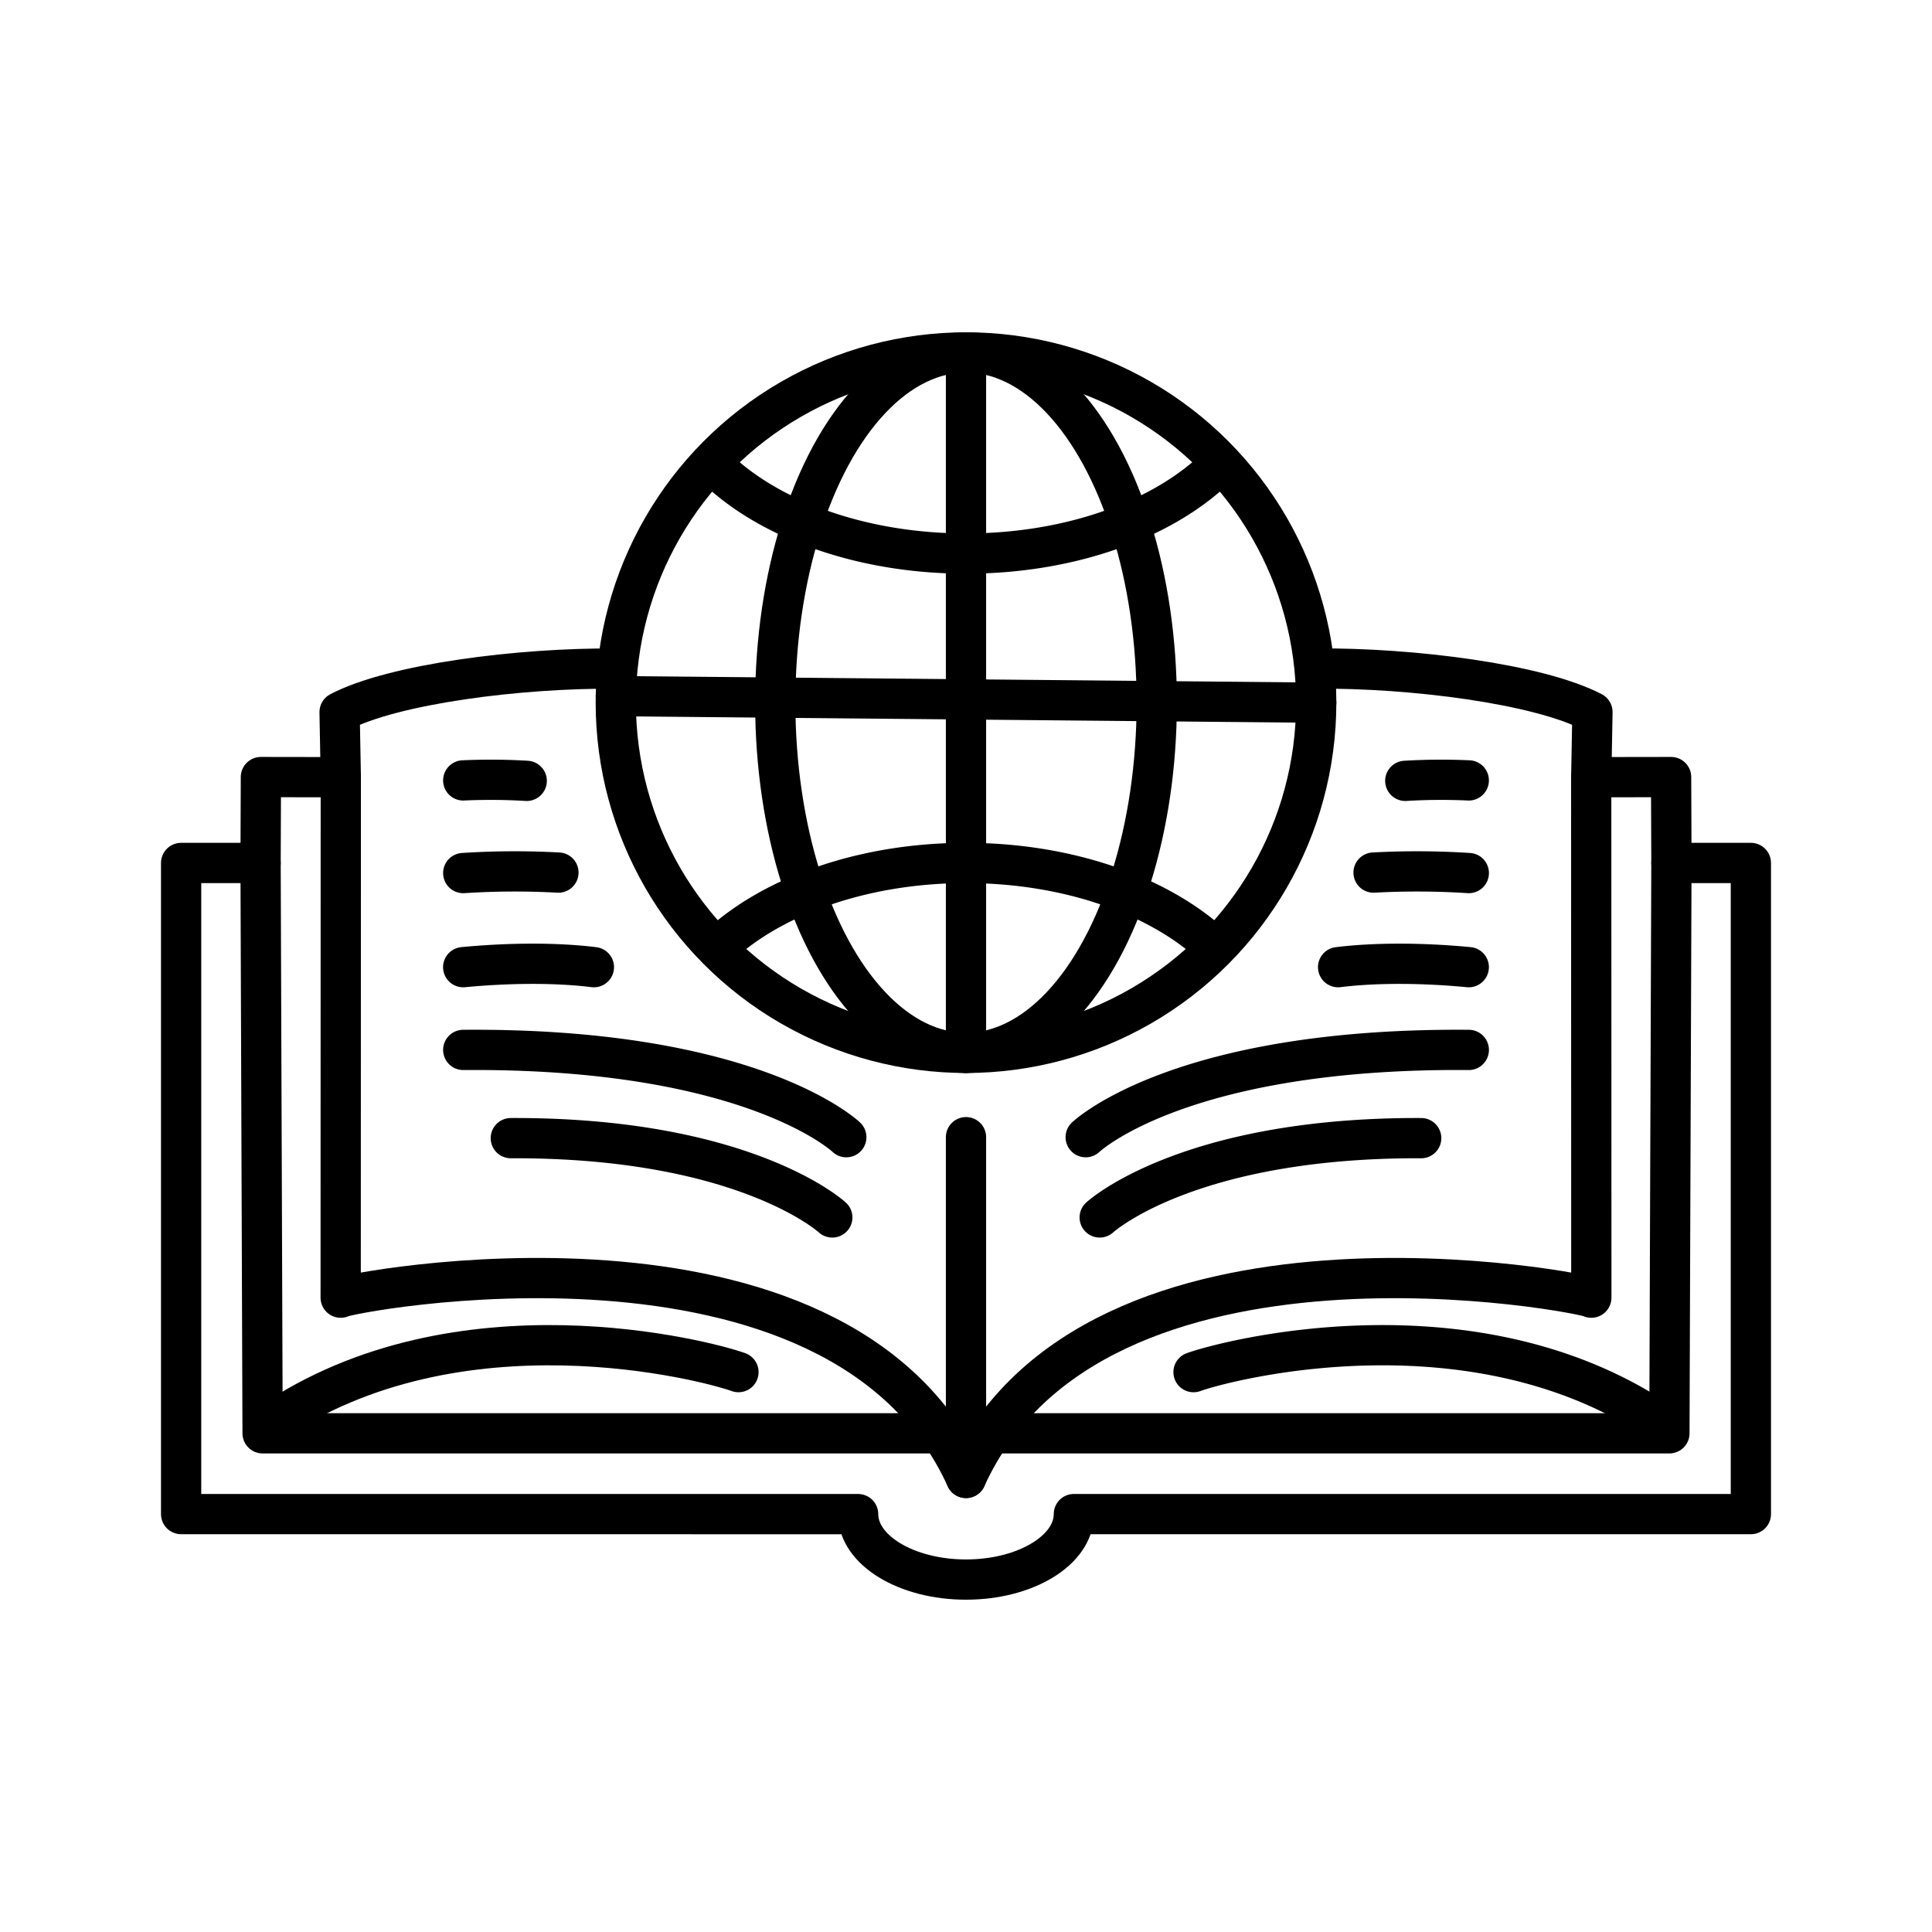 <svg xmlns="http://www.w3.org/2000/svg" width="3em" height="3em" viewBox="0 0 48 48"><path fill="none" stroke="currentColor" stroke-linecap="round" stroke-linejoin="round" d="M24 8.757v17.401"/><circle cx="24" cy="17.457" r="8.701" fill="none" stroke="currentColor" stroke-linecap="round" stroke-linejoin="round"/><ellipse cx="24" cy="17.457" fill="none" stroke="currentColor" stroke-linecap="round" stroke-linejoin="round" rx="4.739" ry="8.701"/><path fill="none" stroke="currentColor" stroke-linecap="round" stroke-linejoin="round" d="M18.036 23.343C19.392 22.19 21.559 21.44 24 21.44s4.608.749 5.964 1.903m0-11.493c-1.356 1.155-3.523 1.903-5.964 1.903s-4.608-.748-5.964-1.903m14.665 5.607l-17.4-.162M34.914 19.4a15 15 0 0 1 1.577-.011m-2.365 2.29a20 20 0 0 1 2.366.012m-3.247 2.338c1.001-.123 2.187-.101 3.246 0m-9.517 4.224s2.319-2.227 9.518-2.168m-9.17 4.162s2.16-1.992 7.987-1.97"/><path fill="none" stroke="currentColor" stroke-linecap="round" stroke-linejoin="round" d="m39.533 19.309l.003 12.931c-.028-.097-12.349-2.533-15.536 4.479m0-8.466v8.466"/><path fill="none" stroke="currentColor" stroke-linecap="round" stroke-linejoin="round" d="m41.526 21.44l-.05 14.17H24"/><path fill="none" stroke="currentColor" stroke-linecap="round" stroke-linejoin="round" d="M29.653 34.09c.76-.278 6.972-1.923 11.647 1.28M13.086 19.4a15 15 0 0 0-1.577-.011m2.365 2.29a20 20 0 0 0-2.365.012m3.246 2.338c-1.001-.123-2.187-.101-3.247 0m9.518 4.224s-2.319-2.227-9.517-2.168m9.169 4.162s-2.16-1.992-7.987-1.97"/><path fill="none" stroke="currentColor" stroke-linecap="round" stroke-linejoin="round" d="M8.467 19.309L8.464 32.24c.028-.097 12.349-2.533 15.536 4.479"/><path fill="none" stroke="currentColor" stroke-linecap="round" stroke-linejoin="round" d="m6.474 21.44l.05 14.17H24"/><path fill="none" stroke="currentColor" stroke-linecap="round" stroke-linejoin="round" d="M18.347 34.09c-.76-.278-6.972-1.923-11.647 1.28m26-18.76c2.377-.02 5.525.38 6.864 1.081l-.03 1.618l1.984-.003l.008 2.134H43.5v16.177H26.68c0 .899-1.2 1.627-2.68 1.627s-2.68-.728-2.68-1.626L4.5 37.617V21.44h1.974l.008-2.134l1.985.003l-.03-1.618c1.338-.701 4.486-1.1 6.862-1.08"/></svg>